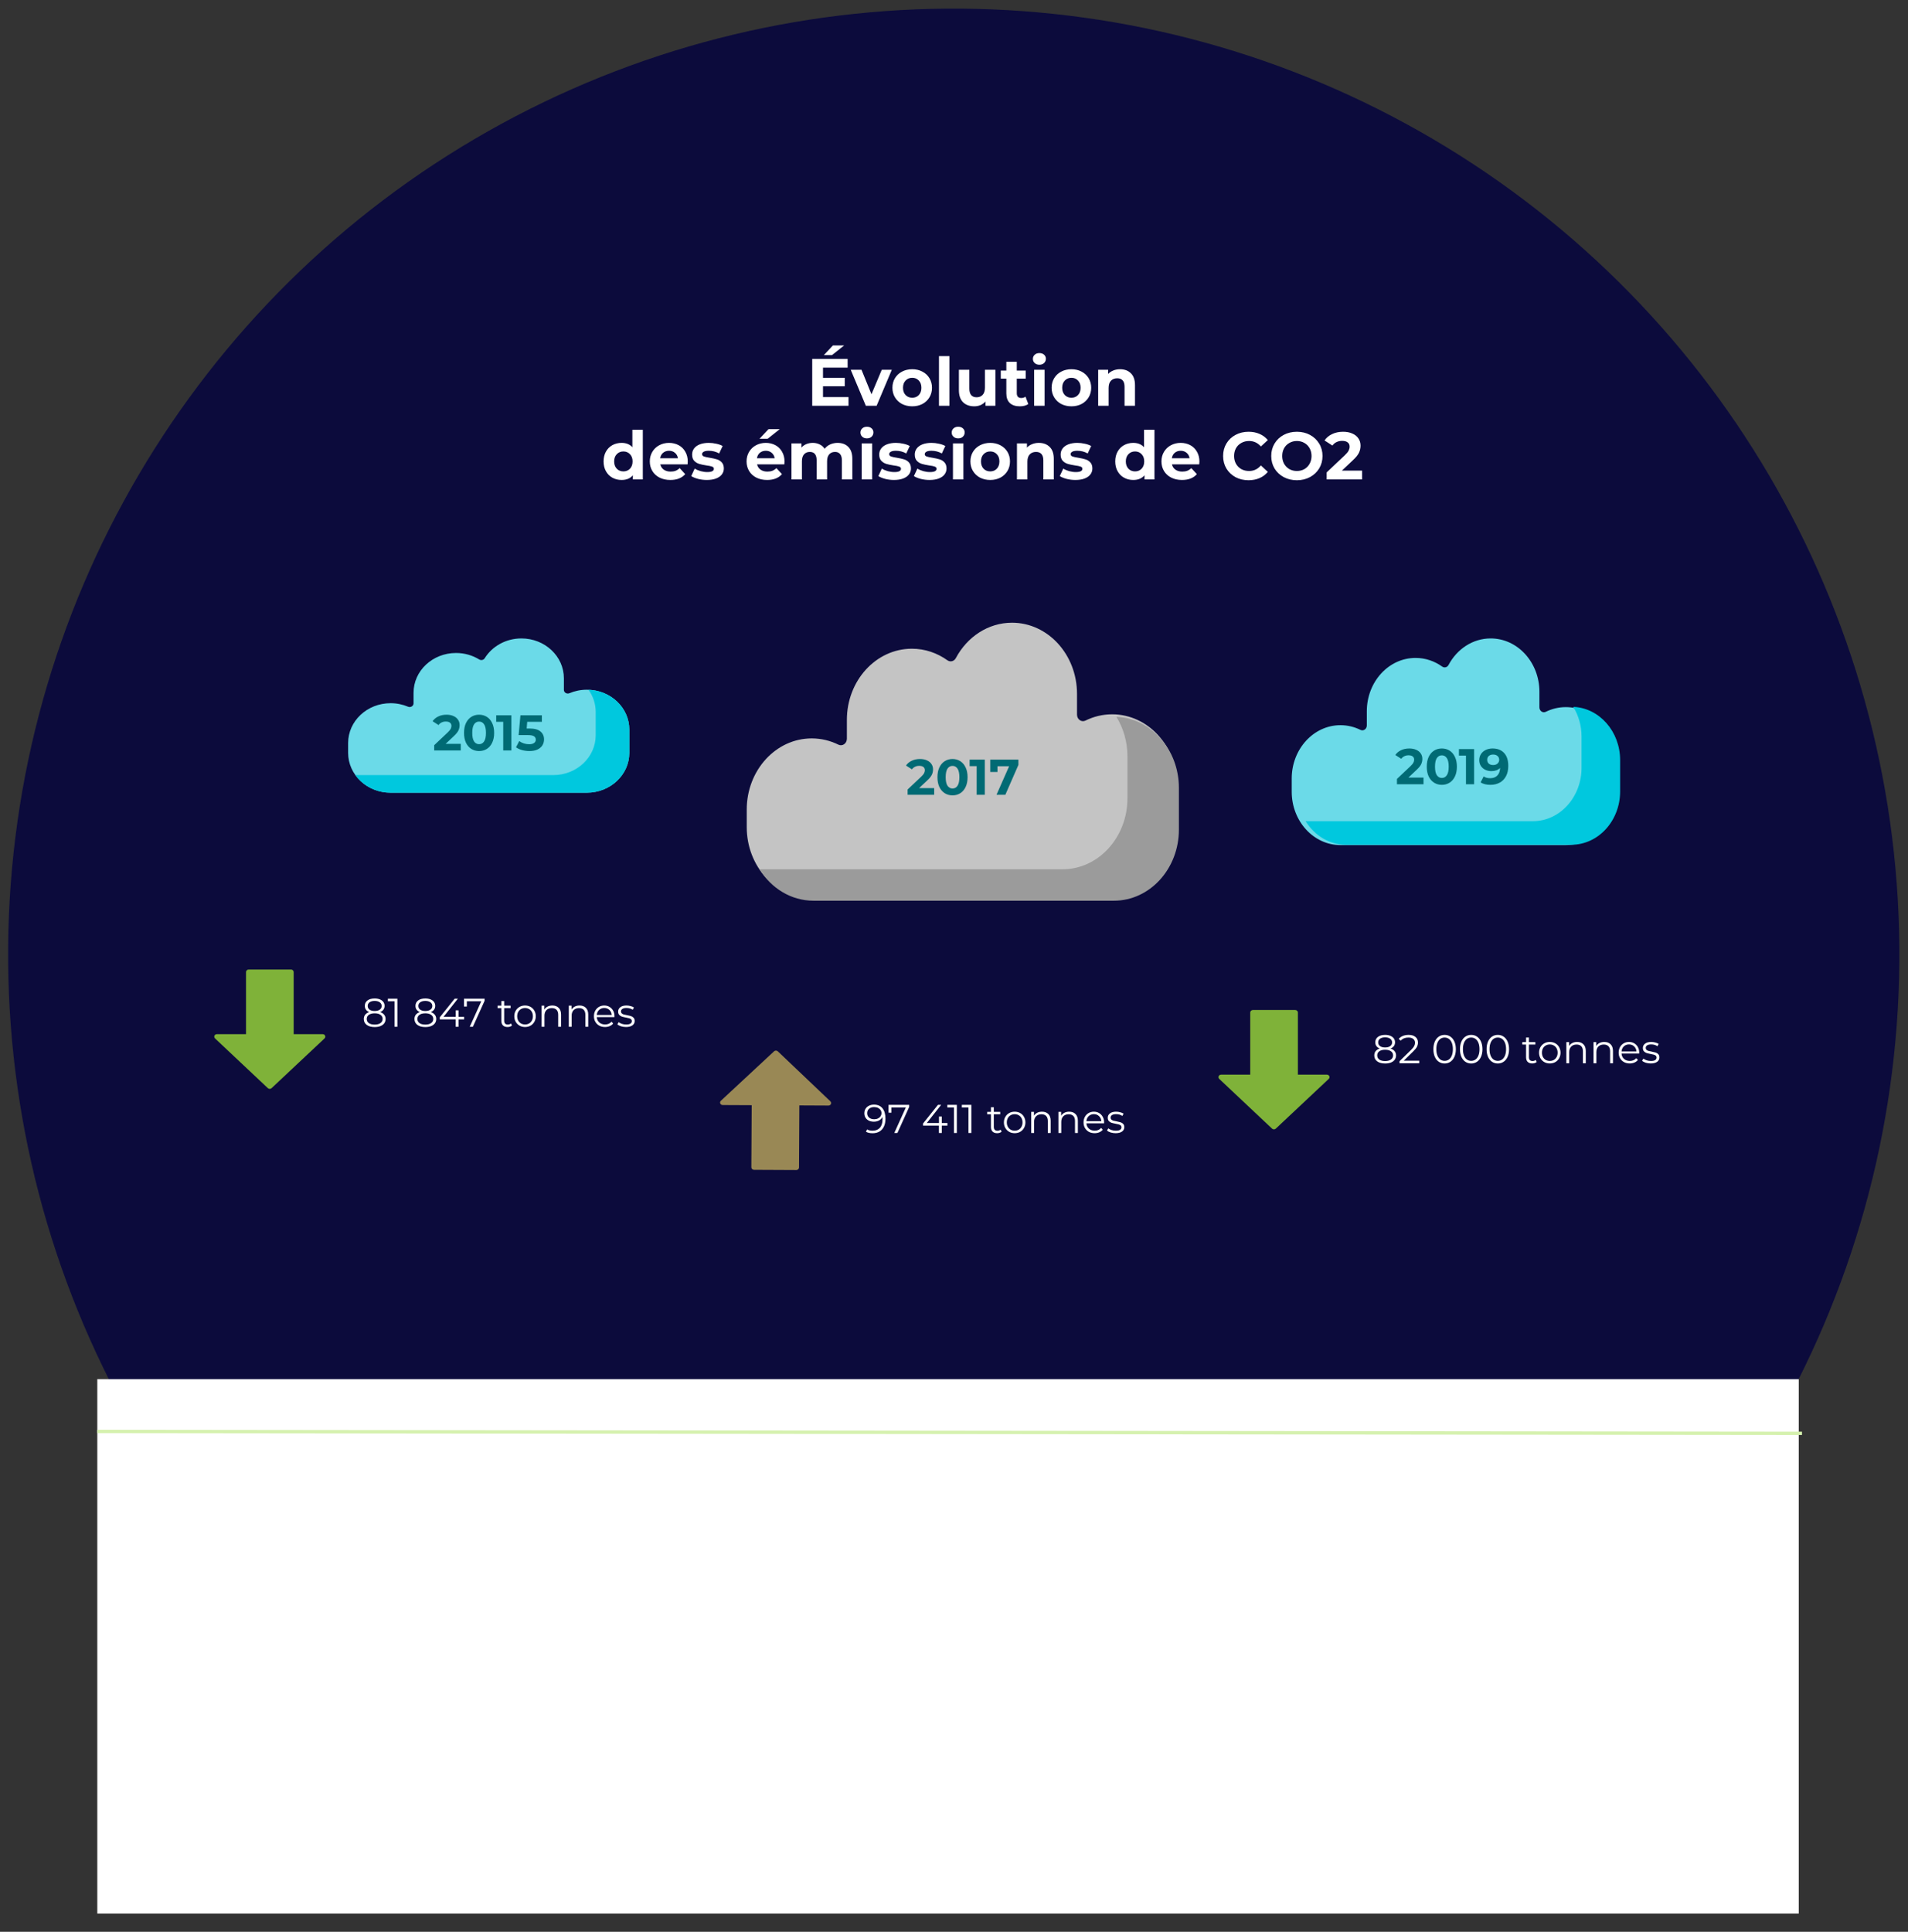 <svg width="570" height="577" viewBox="0 0 570 577" fill="none" xmlns="http://www.w3.org/2000/svg">
<rect x="0" y="0" width="570" height="577" fill="#333333" stroke="none"/>
<circle cx="284.923" cy="285.072" r="282.5" transform="rotate(-179.517 284.923 285.072)" fill="#0C0B3C"/>
<rect x="537.359" y="571.564" width="508.29" height="159.628" transform="rotate(-180 537.359 571.564)" fill="white"/>
<line x1="538.332" y1="428.126" x2="29.052" y2="427.559" stroke="#D5F1AE"/>
<path d="M467.761 211.208C465.632 211.208 463.611 211.711 461.788 212.611C460.897 213.051 459.889 212.352 459.889 211.282V206.637C459.889 197.83 453.369 190.69 445.325 190.69C439.952 190.69 435.261 193.878 432.738 198.619C432.348 199.349 431.486 199.563 430.84 199.1C428.554 197.465 425.823 196.514 422.889 196.514C414.845 196.514 408.324 203.654 408.324 212.46V216.679C408.324 217.749 407.316 218.447 406.425 218.008C404.603 217.108 402.582 216.605 400.453 216.605C392.408 216.605 385.888 223.745 385.888 232.552V236.473C385.888 245.28 392.408 252.42 400.453 252.42H467.761C475.805 252.42 482.326 245.281 482.326 236.473V227.155C482.326 218.348 475.805 211.208 467.761 211.208Z" fill="#6BDAE8"/>
<path d="M470 211.126C471.562 213.666 472.474 216.726 472.474 220.018V229.336C472.474 238.143 465.953 245.282 457.909 245.282H390.601C390.411 245.282 390.224 245.274 390.036 245.267C392.652 249.521 397.091 252.321 402.127 252.321H469.436C477.479 252.321 484 245.181 484 236.374V227.056C484 218.457 477.782 211.451 470 211.126Z" fill="#00C8DE"/>
<path d="M425.262 232.261V234.241H417.327V232.666L421.377 228.841C421.807 228.431 422.097 228.081 422.247 227.791C422.397 227.491 422.472 227.196 422.472 226.906C422.472 226.486 422.327 226.166 422.037 225.946C421.757 225.716 421.342 225.601 420.792 225.601C420.332 225.601 419.917 225.691 419.547 225.871C419.177 226.041 418.867 226.301 418.617 226.651L416.847 225.511C417.257 224.901 417.822 224.426 418.542 224.086C419.262 223.736 420.087 223.561 421.017 223.561C421.797 223.561 422.477 223.691 423.057 223.951C423.647 224.201 424.102 224.561 424.422 225.031C424.752 225.491 424.917 226.036 424.917 226.666C424.917 227.236 424.797 227.771 424.557 228.271C424.317 228.771 423.852 229.341 423.162 229.981L420.747 232.261H425.262ZM430.735 234.421C429.865 234.421 429.09 234.206 428.41 233.776C427.73 233.346 427.195 232.726 426.805 231.916C426.425 231.096 426.235 230.121 426.235 228.991C426.235 227.861 426.425 226.891 426.805 226.081C427.195 225.261 427.73 224.636 428.41 224.206C429.09 223.776 429.865 223.561 430.735 223.561C431.605 223.561 432.38 223.776 433.06 224.206C433.74 224.636 434.27 225.261 434.65 226.081C435.04 226.891 435.235 227.861 435.235 228.991C435.235 230.121 435.04 231.096 434.65 231.916C434.27 232.726 433.74 233.346 433.06 233.776C432.38 234.206 431.605 234.421 430.735 234.421ZM430.735 232.366C431.375 232.366 431.875 232.091 432.235 231.541C432.605 230.991 432.79 230.141 432.79 228.991C432.79 227.841 432.605 226.991 432.235 226.441C431.875 225.891 431.375 225.616 430.735 225.616C430.105 225.616 429.605 225.891 429.235 226.441C428.875 226.991 428.695 227.841 428.695 228.991C428.695 230.141 428.875 230.991 429.235 231.541C429.605 232.091 430.105 232.366 430.735 232.366ZM440.378 223.741V234.241H437.948V225.691H435.848V223.741H440.378ZM445.892 223.561C447.362 223.561 448.512 224.011 449.342 224.911C450.172 225.801 450.587 227.086 450.587 228.766C450.587 229.956 450.362 230.976 449.912 231.826C449.472 232.676 448.847 233.321 448.037 233.761C447.227 234.201 446.292 234.421 445.232 234.421C444.672 234.421 444.137 234.361 443.627 234.241C443.117 234.111 442.682 233.931 442.322 233.701L443.222 231.916C443.732 232.266 444.387 232.441 445.187 232.441C446.077 232.441 446.782 232.181 447.302 231.661C447.822 231.131 448.102 230.371 448.142 229.381C447.512 230.011 446.642 230.326 445.532 230.326C444.862 230.326 444.252 230.191 443.702 229.921C443.152 229.651 442.717 229.271 442.397 228.781C442.077 228.281 441.917 227.706 441.917 227.056C441.917 226.356 442.092 225.741 442.442 225.211C442.792 224.681 443.267 224.276 443.867 223.996C444.477 223.706 445.152 223.561 445.892 223.561ZM446.072 228.511C446.602 228.511 447.032 228.366 447.362 228.076C447.702 227.776 447.872 227.396 447.872 226.936C447.872 226.476 447.707 226.101 447.377 225.811C447.057 225.521 446.612 225.376 446.042 225.376C445.522 225.376 445.097 225.516 444.767 225.796C444.447 226.076 444.287 226.456 444.287 226.936C444.287 227.416 444.447 227.801 444.767 228.091C445.097 228.371 445.532 228.511 446.072 228.511Z" fill="#006A74"/>
<path d="M175.314 206.006C173.459 206.006 171.699 206.382 170.111 207.053C169.335 207.382 168.457 206.86 168.457 206.062V202.594C168.457 196.02 162.778 190.69 155.771 190.69C151.091 190.69 147.005 193.069 144.807 196.608C144.468 197.154 143.717 197.313 143.154 196.968C141.163 195.747 138.784 195.037 136.229 195.037C129.223 195.037 123.543 200.367 123.543 206.941V210.09C123.543 210.889 122.665 211.41 121.889 211.082C120.301 210.41 118.541 210.035 116.686 210.035C109.679 210.035 104 215.365 104 221.938V224.866C104 231.44 109.679 236.77 116.686 236.77H175.314C182.32 236.77 188 231.44 188 224.866V217.91C188 211.336 182.32 206.006 175.314 206.006Z" fill="#6BDAE8"/>
<path d="M175.806 206.019C177.166 207.915 177.961 210.199 177.961 212.656V219.612C177.961 226.186 172.281 231.516 165.274 231.516H106.647C106.482 231.516 106.318 231.51 106.155 231.504C108.433 234.68 112.299 236.77 116.686 236.77H175.314C182.32 236.77 188 231.44 188 224.866V217.91C188 211.491 182.584 206.261 175.806 206.019Z" fill="#00C8DE"/>
<path d="M137.651 222.174V224.154H129.716V222.579L133.766 218.754C134.196 218.344 134.486 217.994 134.636 217.704C134.786 217.404 134.861 217.109 134.861 216.819C134.861 216.399 134.716 216.079 134.426 215.859C134.146 215.629 133.731 215.514 133.181 215.514C132.721 215.514 132.306 215.604 131.936 215.784C131.566 215.954 131.256 216.214 131.006 216.564L129.236 215.424C129.646 214.814 130.211 214.339 130.931 213.999C131.651 213.649 132.476 213.474 133.406 213.474C134.186 213.474 134.866 213.604 135.446 213.864C136.036 214.114 136.491 214.474 136.811 214.944C137.141 215.404 137.306 215.949 137.306 216.579C137.306 217.149 137.186 217.684 136.946 218.184C136.706 218.684 136.241 219.254 135.551 219.894L133.136 222.174H137.651ZM143.124 224.334C142.254 224.334 141.479 224.119 140.799 223.689C140.119 223.259 139.584 222.639 139.194 221.829C138.814 221.009 138.624 220.034 138.624 218.904C138.624 217.774 138.814 216.804 139.194 215.994C139.584 215.174 140.119 214.549 140.799 214.119C141.479 213.689 142.254 213.474 143.124 213.474C143.994 213.474 144.769 213.689 145.449 214.119C146.129 214.549 146.659 215.174 147.039 215.994C147.429 216.804 147.624 217.774 147.624 218.904C147.624 220.034 147.429 221.009 147.039 221.829C146.659 222.639 146.129 223.259 145.449 223.689C144.769 224.119 143.994 224.334 143.124 224.334ZM143.124 222.279C143.764 222.279 144.264 222.004 144.624 221.454C144.994 220.904 145.179 220.054 145.179 218.904C145.179 217.754 144.994 216.904 144.624 216.354C144.264 215.804 143.764 215.529 143.124 215.529C142.494 215.529 141.994 215.804 141.624 216.354C141.264 216.904 141.084 217.754 141.084 218.904C141.084 220.054 141.264 220.904 141.624 221.454C141.994 222.004 142.494 222.279 143.124 222.279ZM152.767 213.654V224.154H150.337V215.604H148.237V213.654H152.767ZM158.191 217.599C159.671 217.599 160.761 217.894 161.461 218.484C162.171 219.074 162.526 219.864 162.526 220.854C162.526 221.494 162.366 222.079 162.046 222.609C161.726 223.129 161.236 223.549 160.576 223.869C159.926 224.179 159.121 224.334 158.161 224.334C157.421 224.334 156.691 224.239 155.971 224.049C155.261 223.849 154.656 223.569 154.156 223.209L155.116 221.349C155.516 221.649 155.976 221.884 156.496 222.054C157.016 222.214 157.551 222.294 158.101 222.294C158.711 222.294 159.191 222.174 159.541 221.934C159.891 221.694 160.066 221.359 160.066 220.929C160.066 220.479 159.881 220.139 159.511 219.909C159.151 219.679 158.521 219.564 157.621 219.564H154.936L155.476 213.654H161.881V215.604H157.501L157.336 217.599H158.191Z" fill="#006A74"/>
<path d="M332.246 213.357C329.407 213.357 326.712 214.027 324.282 215.227C323.094 215.813 321.75 214.882 321.75 213.456V207.262C321.75 195.52 313.057 186 302.331 186C295.167 186 288.913 190.25 285.548 196.571C285.029 197.545 283.879 197.83 283.018 197.213C279.97 195.033 276.328 193.765 272.416 193.765C261.692 193.765 252.997 203.284 252.997 215.026V220.651C252.997 222.078 251.653 223.009 250.465 222.422C248.035 221.223 245.34 220.552 242.501 220.552C231.776 220.552 223.082 230.072 223.082 241.814V247.043C223.082 258.785 231.776 268.304 242.501 268.304H332.246C342.972 268.304 351.665 258.786 351.665 247.043V234.619C351.665 222.877 342.972 213.357 332.246 213.357Z" fill="#C4C4C4"/>
<path d="M333.521 214.107C335.604 217.494 336.82 221.573 336.82 225.963V238.387C336.82 250.13 328.125 259.649 317.4 259.649H227.656C227.403 259.649 227.153 259.638 226.902 259.629C230.39 265.301 236.308 269.034 243.023 269.034H332.769C343.493 269.034 352.188 259.514 352.188 247.772V235.347C352.188 223.881 343.897 214.54 333.521 214.107Z" fill="#9B9B9B"/>
<path d="M279.082 235.408V237.388H271.147V235.813L275.197 231.988C275.627 231.578 275.917 231.228 276.067 230.938C276.217 230.638 276.292 230.343 276.292 230.053C276.292 229.633 276.147 229.313 275.857 229.093C275.577 228.863 275.162 228.748 274.612 228.748C274.152 228.748 273.737 228.838 273.367 229.018C272.997 229.188 272.687 229.448 272.437 229.798L270.667 228.658C271.077 228.048 271.642 227.573 272.362 227.233C273.082 226.883 273.907 226.708 274.837 226.708C275.617 226.708 276.297 226.838 276.877 227.098C277.467 227.348 277.922 227.708 278.242 228.178C278.572 228.638 278.737 229.183 278.737 229.813C278.737 230.383 278.617 230.918 278.377 231.418C278.137 231.918 277.672 232.488 276.982 233.128L274.567 235.408H279.082ZM284.555 237.568C283.685 237.568 282.91 237.353 282.23 236.923C281.55 236.493 281.015 235.873 280.625 235.063C280.245 234.243 280.055 233.268 280.055 232.138C280.055 231.008 280.245 230.038 280.625 229.228C281.015 228.408 281.55 227.783 282.23 227.353C282.91 226.923 283.685 226.708 284.555 226.708C285.425 226.708 286.2 226.923 286.88 227.353C287.56 227.783 288.09 228.408 288.47 229.228C288.86 230.038 289.055 231.008 289.055 232.138C289.055 233.268 288.86 234.243 288.47 235.063C288.09 235.873 287.56 236.493 286.88 236.923C286.2 237.353 285.425 237.568 284.555 237.568ZM284.555 235.513C285.195 235.513 285.695 235.238 286.055 234.688C286.425 234.138 286.61 233.288 286.61 232.138C286.61 230.988 286.425 230.138 286.055 229.588C285.695 229.038 285.195 228.763 284.555 228.763C283.925 228.763 283.425 229.038 283.055 229.588C282.695 230.138 282.515 230.988 282.515 232.138C282.515 233.288 282.695 234.138 283.055 234.688C283.425 235.238 283.925 235.513 284.555 235.513ZM294.198 226.888V237.388H291.768V228.838H289.668V226.888H294.198ZM304.242 226.888V228.463L300.342 237.388H297.702L301.467 228.868H297.987V230.578H295.827V226.888H304.242Z" fill="#006A74"/>
<path d="M215.892 330.067L224.56 330.108L224.46 348.667C224.457 349.077 224.81 349.411 225.247 349.413L237.905 349.473C238.342 349.475 238.698 349.145 238.701 348.735L238.801 330.176L247.504 330.217C247.941 330.219 248.297 329.889 248.299 329.479C248.3 329.282 248.218 329.093 248.071 328.954L232.368 314.019C232.22 313.879 232.019 313.8 231.809 313.798C231.599 313.797 231.397 313.874 231.247 314.013L215.344 328.796C215.033 329.084 215.03 329.554 215.337 329.846C215.483 329.986 215.683 330.065 215.892 330.067Z" fill="#998855"/>
<path d="M396.403 320.983H387.735V302.423C387.735 302.013 387.381 301.681 386.944 301.681H374.285C373.848 301.681 373.494 302.013 373.494 302.423V320.983H364.791C364.354 320.983 364 321.316 364 321.726C364 321.922 364.083 322.11 364.231 322.25L380.015 337.109C380.163 337.249 380.365 337.328 380.575 337.328C380.785 337.328 380.986 337.25 381.135 337.111L396.959 322.251C397.268 321.961 397.269 321.491 396.96 321.201C396.812 321.062 396.612 320.984 396.403 320.983Z" fill="#7FB239"/>
<path d="M96.403 308.891H87.735V290.332C87.735 289.922 87.381 289.589 86.944 289.589H74.285C73.848 289.589 73.494 289.922 73.494 290.332V308.891H64.791C64.354 308.891 64 309.223 64 309.633C64 309.83 64.083 310.018 64.231 310.157L80.015 325.017C80.163 325.156 80.365 325.235 80.575 325.235C80.785 325.235 80.987 325.157 81.135 325.018L96.959 310.159C97.268 309.869 97.269 309.399 96.96 309.109C96.812 308.97 96.612 308.892 96.403 308.891Z" fill="#7FB239"/>
<path d="M415.415 313.179C415.943 313.355 416.347 313.619 416.627 313.971C416.915 314.323 417.059 314.747 417.059 315.243C417.059 315.731 416.927 316.159 416.663 316.527C416.399 316.887 416.019 317.167 415.523 317.367C415.035 317.559 414.459 317.655 413.795 317.655C412.787 317.655 411.995 317.439 411.419 317.007C410.843 316.575 410.555 315.987 410.555 315.243C410.555 314.739 410.691 314.315 410.963 313.971C411.243 313.619 411.647 313.355 412.175 313.179C411.743 313.011 411.415 312.771 411.191 312.459C410.967 312.139 410.855 311.763 410.855 311.331C410.855 310.651 411.119 310.111 411.647 309.711C412.183 309.311 412.899 309.111 413.795 309.111C414.387 309.111 414.903 309.203 415.343 309.387C415.791 309.563 416.139 309.819 416.387 310.155C416.635 310.491 416.759 310.883 416.759 311.331C416.759 311.763 416.643 312.139 416.411 312.459C416.179 312.771 415.847 313.011 415.415 313.179ZM411.719 311.355C411.719 311.819 411.903 312.187 412.271 312.459C412.639 312.731 413.147 312.867 413.795 312.867C414.443 312.867 414.951 312.731 415.319 312.459C415.695 312.187 415.883 311.823 415.883 311.367C415.883 310.895 415.691 310.523 415.307 310.251C414.931 309.979 414.427 309.843 413.795 309.843C413.155 309.843 412.647 309.979 412.271 310.251C411.903 310.523 411.719 310.891 411.719 311.355ZM413.795 316.923C414.539 316.923 415.119 316.771 415.535 316.467C415.959 316.163 416.171 315.751 416.171 315.231C416.171 314.711 415.959 314.303 415.535 314.007C415.119 313.703 414.539 313.551 413.795 313.551C413.059 313.551 412.479 313.703 412.055 314.007C411.639 314.303 411.431 314.711 411.431 315.231C411.431 315.759 411.639 316.175 412.055 316.479C412.471 316.775 413.051 316.923 413.795 316.923ZM423.992 316.815V317.583H418.1V316.971L421.592 313.551C422.032 313.119 422.328 312.747 422.48 312.435C422.64 312.115 422.72 311.795 422.72 311.475C422.72 310.979 422.548 310.595 422.204 310.323C421.868 310.043 421.384 309.903 420.752 309.903C419.768 309.903 419.004 310.215 418.46 310.839L417.848 310.311C418.176 309.927 418.592 309.631 419.096 309.423C419.608 309.215 420.184 309.111 420.824 309.111C421.68 309.111 422.356 309.315 422.852 309.723C423.356 310.123 423.608 310.675 423.608 311.379C423.608 311.811 423.512 312.227 423.32 312.627C423.128 313.027 422.764 313.487 422.228 314.007L419.372 316.815H423.992ZM431.565 317.655C430.917 317.655 430.337 317.483 429.825 317.139C429.321 316.795 428.925 316.303 428.637 315.663C428.357 315.015 428.217 314.255 428.217 313.383C428.217 312.511 428.357 311.755 428.637 311.115C428.925 310.467 429.321 309.971 429.825 309.627C430.337 309.283 430.917 309.111 431.565 309.111C432.213 309.111 432.789 309.283 433.293 309.627C433.805 309.971 434.205 310.467 434.493 311.115C434.781 311.755 434.925 312.511 434.925 313.383C434.925 314.255 434.781 315.015 434.493 315.663C434.205 316.303 433.805 316.795 433.293 317.139C432.789 317.483 432.213 317.655 431.565 317.655ZM431.565 316.863C432.053 316.863 432.481 316.727 432.849 316.455C433.225 316.183 433.517 315.787 433.725 315.267C433.933 314.747 434.037 314.119 434.037 313.383C434.037 312.647 433.933 312.019 433.725 311.499C433.517 310.979 433.225 310.583 432.849 310.311C432.481 310.039 432.053 309.903 431.565 309.903C431.077 309.903 430.645 310.039 430.269 310.311C429.901 310.583 429.613 310.979 429.405 311.499C429.197 312.019 429.093 312.647 429.093 313.383C429.093 314.119 429.197 314.747 429.405 315.267C429.613 315.787 429.901 316.183 430.269 316.455C430.645 316.727 431.077 316.863 431.565 316.863ZM439.51 317.655C438.862 317.655 438.282 317.483 437.77 317.139C437.266 316.795 436.87 316.303 436.582 315.663C436.302 315.015 436.162 314.255 436.162 313.383C436.162 312.511 436.302 311.755 436.582 311.115C436.87 310.467 437.266 309.971 437.77 309.627C438.282 309.283 438.862 309.111 439.51 309.111C440.158 309.111 440.734 309.283 441.238 309.627C441.75 309.971 442.15 310.467 442.438 311.115C442.726 311.755 442.87 312.511 442.87 313.383C442.87 314.255 442.726 315.015 442.438 315.663C442.15 316.303 441.75 316.795 441.238 317.139C440.734 317.483 440.158 317.655 439.51 317.655ZM439.51 316.863C439.998 316.863 440.426 316.727 440.794 316.455C441.17 316.183 441.462 315.787 441.67 315.267C441.878 314.747 441.982 314.119 441.982 313.383C441.982 312.647 441.878 312.019 441.67 311.499C441.462 310.979 441.17 310.583 440.794 310.311C440.426 310.039 439.998 309.903 439.51 309.903C439.022 309.903 438.59 310.039 438.214 310.311C437.846 310.583 437.558 310.979 437.35 311.499C437.142 312.019 437.038 312.647 437.038 313.383C437.038 314.119 437.142 314.747 437.35 315.267C437.558 315.787 437.846 316.183 438.214 316.455C438.59 316.727 439.022 316.863 439.51 316.863ZM447.455 317.655C446.807 317.655 446.227 317.483 445.715 317.139C445.211 316.795 444.815 316.303 444.527 315.663C444.247 315.015 444.107 314.255 444.107 313.383C444.107 312.511 444.247 311.755 444.527 311.115C444.815 310.467 445.211 309.971 445.715 309.627C446.227 309.283 446.807 309.111 447.455 309.111C448.103 309.111 448.679 309.283 449.183 309.627C449.695 309.971 450.095 310.467 450.383 311.115C450.671 311.755 450.815 312.511 450.815 313.383C450.815 314.255 450.671 315.015 450.383 315.663C450.095 316.303 449.695 316.795 449.183 317.139C448.679 317.483 448.103 317.655 447.455 317.655ZM447.455 316.863C447.943 316.863 448.371 316.727 448.739 316.455C449.115 316.183 449.407 315.787 449.615 315.267C449.823 314.747 449.927 314.119 449.927 313.383C449.927 312.647 449.823 312.019 449.615 311.499C449.407 310.979 449.115 310.583 448.739 310.311C448.371 310.039 447.943 309.903 447.455 309.903C446.967 309.903 446.535 310.039 446.159 310.311C445.791 310.583 445.503 310.979 445.295 311.499C445.087 312.019 444.983 312.647 444.983 313.383C444.983 314.119 445.087 314.747 445.295 315.267C445.503 315.787 445.791 316.183 446.159 316.455C446.535 316.727 446.967 316.863 447.455 316.863ZM459.081 317.199C458.921 317.343 458.721 317.455 458.481 317.535C458.249 317.607 458.005 317.643 457.749 317.643C457.157 317.643 456.701 317.483 456.381 317.163C456.061 316.843 455.901 316.391 455.901 315.807V311.991H454.773V311.271H455.901V309.891H456.753V311.271H458.673V311.991H456.753V315.759C456.753 316.135 456.845 316.423 457.029 316.623C457.221 316.815 457.493 316.911 457.845 316.911C458.021 316.911 458.189 316.883 458.349 316.827C458.517 316.771 458.661 316.691 458.781 316.587L459.081 317.199ZM462.99 317.643C462.382 317.643 461.834 317.507 461.346 317.235C460.858 316.955 460.474 316.571 460.194 316.083C459.914 315.595 459.774 315.043 459.774 314.427C459.774 313.811 459.914 313.259 460.194 312.771C460.474 312.283 460.858 311.903 461.346 311.631C461.834 311.359 462.382 311.223 462.99 311.223C463.598 311.223 464.146 311.359 464.634 311.631C465.122 311.903 465.502 312.283 465.774 312.771C466.054 313.259 466.194 313.811 466.194 314.427C466.194 315.043 466.054 315.595 465.774 316.083C465.502 316.571 465.122 316.955 464.634 317.235C464.146 317.507 463.598 317.643 462.99 317.643ZM462.99 316.887C463.438 316.887 463.838 316.787 464.19 316.587C464.55 316.379 464.83 316.087 465.03 315.711C465.23 315.335 465.33 314.907 465.33 314.427C465.33 313.947 465.23 313.519 465.03 313.143C464.83 312.767 464.55 312.479 464.19 312.279C463.838 312.071 463.438 311.967 462.99 311.967C462.542 311.967 462.138 312.071 461.778 312.279C461.426 312.479 461.146 312.767 460.938 313.143C460.738 313.519 460.638 313.947 460.638 314.427C460.638 314.907 460.738 315.335 460.938 315.711C461.146 316.087 461.426 316.379 461.778 316.587C462.138 316.787 462.542 316.887 462.99 316.887ZM471.149 311.223C471.941 311.223 472.569 311.455 473.033 311.919C473.505 312.375 473.741 313.043 473.741 313.923V317.583H472.889V314.007C472.889 313.351 472.725 312.851 472.397 312.507C472.069 312.163 471.601 311.991 470.993 311.991C470.313 311.991 469.773 312.195 469.373 312.603C468.981 313.003 468.785 313.559 468.785 314.271V317.583H467.933V311.271H468.749V312.435C468.981 312.051 469.301 311.755 469.709 311.547C470.125 311.331 470.605 311.223 471.149 311.223ZM479.27 311.223C480.062 311.223 480.69 311.455 481.154 311.919C481.626 312.375 481.862 313.043 481.862 313.923V317.583H481.01V314.007C481.01 313.351 480.846 312.851 480.518 312.507C480.19 312.163 479.722 311.991 479.114 311.991C478.434 311.991 477.894 312.195 477.494 312.603C477.102 313.003 476.906 313.559 476.906 314.271V317.583H476.054V311.271H476.87V312.435C477.102 312.051 477.422 311.755 477.83 311.547C478.246 311.331 478.726 311.223 479.27 311.223ZM489.695 314.691H484.415C484.463 315.347 484.715 315.879 485.171 316.287C485.627 316.687 486.203 316.887 486.899 316.887C487.291 316.887 487.651 316.819 487.979 316.683C488.307 316.539 488.591 316.331 488.831 316.059L489.311 316.611C489.031 316.947 488.679 317.203 488.255 317.379C487.839 317.555 487.379 317.643 486.875 317.643C486.227 317.643 485.651 317.507 485.147 317.235C484.651 316.955 484.263 316.571 483.983 316.083C483.703 315.595 483.563 315.043 483.563 314.427C483.563 313.811 483.695 313.259 483.959 312.771C484.231 312.283 484.599 311.903 485.063 311.631C485.535 311.359 486.063 311.223 486.647 311.223C487.231 311.223 487.755 311.359 488.219 311.631C488.683 311.903 489.047 312.283 489.311 312.771C489.575 313.251 489.707 313.803 489.707 314.427L489.695 314.691ZM486.647 311.955C486.039 311.955 485.527 312.151 485.111 312.543C484.703 312.927 484.471 313.431 484.415 314.055H488.891C488.835 313.431 488.599 312.927 488.183 312.543C487.775 312.151 487.263 311.955 486.647 311.955ZM493.133 317.643C492.621 317.643 492.129 317.571 491.657 317.427C491.193 317.275 490.829 317.087 490.565 316.863L490.949 316.191C491.213 316.399 491.545 316.571 491.945 316.707C492.345 316.835 492.761 316.899 493.193 316.899C493.769 316.899 494.193 316.811 494.465 316.635C494.745 316.451 494.885 316.195 494.885 315.867C494.885 315.635 494.809 315.455 494.657 315.327C494.505 315.191 494.313 315.091 494.081 315.027C493.849 314.955 493.541 314.887 493.157 314.823C492.645 314.727 492.233 314.631 491.921 314.535C491.609 314.431 491.341 314.259 491.117 314.019C490.901 313.779 490.793 313.447 490.793 313.023C490.793 312.495 491.013 312.063 491.453 311.727C491.893 311.391 492.505 311.223 493.289 311.223C493.697 311.223 494.105 311.279 494.513 311.391C494.921 311.495 495.257 311.635 495.521 311.811L495.149 312.495C494.629 312.135 494.009 311.955 493.289 311.955C492.745 311.955 492.333 312.051 492.053 312.243C491.781 312.435 491.645 312.687 491.645 312.999C491.645 313.239 491.721 313.431 491.873 313.575C492.033 313.719 492.229 313.827 492.461 313.899C492.693 313.963 493.013 314.031 493.421 314.103C493.925 314.199 494.329 314.295 494.633 314.391C494.937 314.487 495.197 314.651 495.413 314.883C495.629 315.115 495.737 315.435 495.737 315.843C495.737 316.395 495.505 316.835 495.041 317.163C494.585 317.483 493.949 317.643 493.133 317.643Z" fill="white"/>
<path d="M261.081 329.94C262.193 329.94 263.045 330.308 263.637 331.044C264.229 331.772 264.525 332.804 264.525 334.14C264.525 335.076 264.365 335.868 264.045 336.516C263.725 337.164 263.277 337.656 262.701 337.992C262.125 338.32 261.453 338.484 260.685 338.484C259.853 338.484 259.189 338.332 258.693 338.028L259.041 337.332C259.441 337.596 259.985 337.728 260.673 337.728C261.601 337.728 262.329 337.436 262.857 336.852C263.385 336.26 263.649 335.404 263.649 334.284C263.649 334.076 263.637 333.848 263.613 333.6C263.405 334.056 263.073 334.412 262.617 334.668C262.161 334.916 261.637 335.04 261.045 335.04C260.493 335.04 260.001 334.936 259.569 334.728C259.145 334.52 258.813 334.228 258.573 333.852C258.333 333.468 258.213 333.024 258.213 332.52C258.213 332.008 258.337 331.556 258.585 331.164C258.833 330.772 259.173 330.472 259.605 330.264C260.045 330.048 260.537 329.94 261.081 329.94ZM261.177 334.308C261.601 334.308 261.973 334.228 262.293 334.068C262.621 333.908 262.877 333.688 263.061 333.408C263.245 333.128 263.337 332.816 263.337 332.472C263.337 332.152 263.249 331.856 263.073 331.584C262.905 331.312 262.653 331.092 262.317 330.924C261.981 330.756 261.581 330.672 261.117 330.672C260.509 330.672 260.013 330.84 259.629 331.176C259.253 331.504 259.065 331.944 259.065 332.496C259.065 333.048 259.253 333.488 259.629 333.816C260.013 334.144 260.529 334.308 261.177 334.308ZM271.612 330.012V330.624L268.096 338.412H267.16L270.616 330.78H266.296V332.352H265.444V330.012H271.612ZM283.031 336.204H281.351V338.412H280.487V336.204H275.747V335.58L280.199 330.012H281.159L276.863 335.436H280.511V333.492H281.351V335.436H283.031V336.204ZM285.848 330.012V338.412H284.984V330.78H283.004V330.012H285.848ZM290.183 330.012V338.412H289.319V330.78H287.339V330.012H290.183ZM299.22 338.028C299.06 338.172 298.86 338.284 298.62 338.364C298.388 338.436 298.144 338.472 297.888 338.472C297.296 338.472 296.84 338.312 296.52 337.992C296.2 337.672 296.04 337.22 296.04 336.636V332.82H294.912V332.1H296.04V330.72H296.892V332.1H298.812V332.82H296.892V336.588C296.892 336.964 296.984 337.252 297.168 337.452C297.36 337.644 297.632 337.74 297.984 337.74C298.16 337.74 298.328 337.712 298.488 337.656C298.656 337.6 298.8 337.52 298.92 337.416L299.22 338.028ZM303.128 338.472C302.52 338.472 301.972 338.336 301.484 338.064C300.996 337.784 300.612 337.4 300.332 336.912C300.052 336.424 299.912 335.872 299.912 335.256C299.912 334.64 300.052 334.088 300.332 333.6C300.612 333.112 300.996 332.732 301.484 332.46C301.972 332.188 302.52 332.052 303.128 332.052C303.736 332.052 304.284 332.188 304.772 332.46C305.26 332.732 305.64 333.112 305.912 333.6C306.192 334.088 306.332 334.64 306.332 335.256C306.332 335.872 306.192 336.424 305.912 336.912C305.64 337.4 305.26 337.784 304.772 338.064C304.284 338.336 303.736 338.472 303.128 338.472ZM303.128 337.716C303.576 337.716 303.976 337.616 304.328 337.416C304.688 337.208 304.968 336.916 305.168 336.54C305.368 336.164 305.468 335.736 305.468 335.256C305.468 334.776 305.368 334.348 305.168 333.972C304.968 333.596 304.688 333.308 304.328 333.108C303.976 332.9 303.576 332.796 303.128 332.796C302.68 332.796 302.276 332.9 301.916 333.108C301.564 333.308 301.284 333.596 301.076 333.972C300.876 334.348 300.776 334.776 300.776 335.256C300.776 335.736 300.876 336.164 301.076 336.54C301.284 336.916 301.564 337.208 301.916 337.416C302.276 337.616 302.68 337.716 303.128 337.716ZM311.288 332.052C312.08 332.052 312.708 332.284 313.172 332.748C313.644 333.204 313.88 333.872 313.88 334.752V338.412H313.028V334.836C313.028 334.18 312.864 333.68 312.536 333.336C312.208 332.992 311.74 332.82 311.132 332.82C310.452 332.82 309.912 333.024 309.512 333.432C309.12 333.832 308.924 334.388 308.924 335.1V338.412H308.072V332.1H308.888V333.264C309.12 332.88 309.44 332.584 309.848 332.376C310.264 332.16 310.744 332.052 311.288 332.052ZM319.409 332.052C320.201 332.052 320.829 332.284 321.293 332.748C321.765 333.204 322.001 333.872 322.001 334.752V338.412H321.149V334.836C321.149 334.18 320.985 333.68 320.657 333.336C320.329 332.992 319.861 332.82 319.253 332.82C318.573 332.82 318.033 333.024 317.633 333.432C317.241 333.832 317.045 334.388 317.045 335.1V338.412H316.193V332.1H317.009V333.264C317.241 332.88 317.561 332.584 317.969 332.376C318.385 332.16 318.865 332.052 319.409 332.052ZM329.833 335.52H324.553C324.601 336.176 324.853 336.708 325.309 337.116C325.765 337.516 326.341 337.716 327.037 337.716C327.429 337.716 327.789 337.648 328.117 337.512C328.445 337.368 328.729 337.16 328.969 336.888L329.449 337.44C329.169 337.776 328.817 338.032 328.393 338.208C327.977 338.384 327.517 338.472 327.013 338.472C326.365 338.472 325.789 338.336 325.285 338.064C324.789 337.784 324.401 337.4 324.121 336.912C323.841 336.424 323.701 335.872 323.701 335.256C323.701 334.64 323.833 334.088 324.097 333.6C324.369 333.112 324.737 332.732 325.201 332.46C325.673 332.188 326.201 332.052 326.785 332.052C327.369 332.052 327.893 332.188 328.357 332.46C328.821 332.732 329.185 333.112 329.449 333.6C329.713 334.08 329.845 334.632 329.845 335.256L329.833 335.52ZM326.785 332.784C326.177 332.784 325.665 332.98 325.249 333.372C324.841 333.756 324.609 334.26 324.553 334.884H329.029C328.973 334.26 328.737 333.756 328.321 333.372C327.913 332.98 327.401 332.784 326.785 332.784ZM333.272 338.472C332.76 338.472 332.268 338.4 331.796 338.256C331.332 338.104 330.968 337.916 330.704 337.692L331.088 337.02C331.352 337.228 331.684 337.4 332.084 337.536C332.484 337.664 332.9 337.728 333.332 337.728C333.908 337.728 334.332 337.64 334.604 337.464C334.884 337.28 335.024 337.024 335.024 336.696C335.024 336.464 334.948 336.284 334.796 336.156C334.644 336.02 334.452 335.92 334.22 335.856C333.988 335.784 333.68 335.716 333.296 335.652C332.784 335.556 332.372 335.46 332.06 335.364C331.748 335.26 331.48 335.088 331.256 334.848C331.04 334.608 330.932 334.276 330.932 333.852C330.932 333.324 331.152 332.892 331.592 332.556C332.032 332.22 332.644 332.052 333.428 332.052C333.836 332.052 334.244 332.108 334.652 332.22C335.06 332.324 335.396 332.464 335.66 332.64L335.288 333.324C334.768 332.964 334.148 332.784 333.428 332.784C332.884 332.784 332.472 332.88 332.192 333.072C331.92 333.264 331.784 333.516 331.784 333.828C331.784 334.068 331.86 334.26 332.012 334.404C332.172 334.548 332.368 334.656 332.6 334.728C332.832 334.792 333.152 334.86 333.56 334.932C334.064 335.028 334.468 335.124 334.772 335.22C335.076 335.316 335.336 335.48 335.552 335.712C335.768 335.944 335.876 336.264 335.876 336.672C335.876 337.224 335.644 337.664 335.18 337.992C334.724 338.312 334.088 338.472 333.272 338.472Z" fill="white"/>
<path d="M113.548 302.293C114.076 302.469 114.48 302.733 114.76 303.085C115.048 303.437 115.192 303.861 115.192 304.357C115.192 304.845 115.06 305.273 114.796 305.641C114.532 306.001 114.152 306.281 113.656 306.481C113.168 306.673 112.592 306.769 111.928 306.769C110.92 306.769 110.128 306.553 109.552 306.121C108.976 305.689 108.688 305.101 108.688 304.357C108.688 303.853 108.824 303.429 109.096 303.085C109.376 302.733 109.78 302.469 110.308 302.293C109.876 302.125 109.548 301.885 109.324 301.573C109.1 301.253 108.988 300.877 108.988 300.445C108.988 299.765 109.252 299.225 109.78 298.825C110.316 298.425 111.032 298.225 111.928 298.225C112.52 298.225 113.036 298.317 113.476 298.501C113.924 298.677 114.272 298.933 114.52 299.269C114.768 299.605 114.892 299.997 114.892 300.445C114.892 300.877 114.776 301.253 114.544 301.573C114.312 301.885 113.98 302.125 113.548 302.293ZM109.852 300.469C109.852 300.933 110.036 301.301 110.404 301.573C110.772 301.845 111.28 301.981 111.928 301.981C112.576 301.981 113.084 301.845 113.452 301.573C113.828 301.301 114.016 300.937 114.016 300.481C114.016 300.009 113.824 299.637 113.44 299.365C113.064 299.093 112.56 298.957 111.928 298.957C111.288 298.957 110.78 299.093 110.404 299.365C110.036 299.637 109.852 300.005 109.852 300.469ZM111.928 306.037C112.672 306.037 113.252 305.885 113.668 305.581C114.092 305.277 114.304 304.865 114.304 304.345C114.304 303.825 114.092 303.417 113.668 303.121C113.252 302.817 112.672 302.665 111.928 302.665C111.192 302.665 110.612 302.817 110.188 303.121C109.772 303.417 109.564 303.825 109.564 304.345C109.564 304.873 109.772 305.289 110.188 305.593C110.604 305.889 111.184 306.037 111.928 306.037ZM118.717 298.297V306.697H117.853V299.065H115.873V298.297H118.717ZM128.677 302.293C129.205 302.469 129.609 302.733 129.889 303.085C130.177 303.437 130.321 303.861 130.321 304.357C130.321 304.845 130.189 305.273 129.925 305.641C129.661 306.001 129.281 306.281 128.785 306.481C128.297 306.673 127.721 306.769 127.057 306.769C126.049 306.769 125.257 306.553 124.681 306.121C124.105 305.689 123.817 305.101 123.817 304.357C123.817 303.853 123.953 303.429 124.225 303.085C124.505 302.733 124.909 302.469 125.437 302.293C125.005 302.125 124.677 301.885 124.453 301.573C124.229 301.253 124.117 300.877 124.117 300.445C124.117 299.765 124.381 299.225 124.909 298.825C125.445 298.425 126.161 298.225 127.057 298.225C127.649 298.225 128.165 298.317 128.605 298.501C129.053 298.677 129.401 298.933 129.649 299.269C129.897 299.605 130.021 299.997 130.021 300.445C130.021 300.877 129.905 301.253 129.673 301.573C129.441 301.885 129.109 302.125 128.677 302.293ZM124.981 300.469C124.981 300.933 125.165 301.301 125.533 301.573C125.901 301.845 126.409 301.981 127.057 301.981C127.705 301.981 128.213 301.845 128.581 301.573C128.957 301.301 129.145 300.937 129.145 300.481C129.145 300.009 128.953 299.637 128.569 299.365C128.193 299.093 127.689 298.957 127.057 298.957C126.417 298.957 125.909 299.093 125.533 299.365C125.165 299.637 124.981 300.005 124.981 300.469ZM127.057 306.037C127.801 306.037 128.381 305.885 128.797 305.581C129.221 305.277 129.433 304.865 129.433 304.345C129.433 303.825 129.221 303.417 128.797 303.121C128.381 302.817 127.801 302.665 127.057 302.665C126.321 302.665 125.741 302.817 125.317 303.121C124.901 303.417 124.693 303.825 124.693 304.345C124.693 304.873 124.901 305.289 125.317 305.593C125.733 305.889 126.313 306.037 127.057 306.037ZM138.658 304.489H136.978V306.697H136.114V304.489H131.374V303.865L135.826 298.297H136.786L132.49 303.721H136.138V301.777H136.978V303.721H138.658V304.489ZM144.781 298.297V298.909L141.265 306.697H140.329L143.785 299.065H139.465V300.637H138.613V298.297H144.781ZM152.949 306.313C152.789 306.457 152.589 306.569 152.349 306.649C152.117 306.721 151.873 306.757 151.617 306.757C151.025 306.757 150.569 306.597 150.249 306.277C149.929 305.957 149.769 305.505 149.769 304.921V301.105H148.641V300.385H149.769V299.005H150.621V300.385H152.541V301.105H150.621V304.873C150.621 305.249 150.713 305.537 150.897 305.737C151.089 305.929 151.361 306.025 151.713 306.025C151.889 306.025 152.057 305.997 152.217 305.941C152.385 305.885 152.529 305.805 152.649 305.701L152.949 306.313ZM156.857 306.757C156.249 306.757 155.701 306.621 155.213 306.349C154.725 306.069 154.341 305.685 154.061 305.197C153.781 304.709 153.641 304.157 153.641 303.541C153.641 302.925 153.781 302.373 154.061 301.885C154.341 301.397 154.725 301.017 155.213 300.745C155.701 300.473 156.249 300.337 156.857 300.337C157.465 300.337 158.013 300.473 158.501 300.745C158.989 301.017 159.369 301.397 159.641 301.885C159.921 302.373 160.061 302.925 160.061 303.541C160.061 304.157 159.921 304.709 159.641 305.197C159.369 305.685 158.989 306.069 158.501 306.349C158.013 306.621 157.465 306.757 156.857 306.757ZM156.857 306.001C157.305 306.001 157.705 305.901 158.057 305.701C158.417 305.493 158.697 305.201 158.897 304.825C159.097 304.449 159.197 304.021 159.197 303.541C159.197 303.061 159.097 302.633 158.897 302.257C158.697 301.881 158.417 301.593 158.057 301.393C157.705 301.185 157.305 301.081 156.857 301.081C156.409 301.081 156.005 301.185 155.645 301.393C155.293 301.593 155.013 301.881 154.805 302.257C154.605 302.633 154.505 303.061 154.505 303.541C154.505 304.021 154.605 304.449 154.805 304.825C155.013 305.201 155.293 305.493 155.645 305.701C156.005 305.901 156.409 306.001 156.857 306.001ZM165.016 300.337C165.808 300.337 166.436 300.569 166.9 301.033C167.372 301.489 167.608 302.157 167.608 303.037V306.697H166.756V303.121C166.756 302.465 166.592 301.965 166.264 301.621C165.936 301.277 165.468 301.105 164.86 301.105C164.18 301.105 163.64 301.309 163.24 301.717C162.848 302.117 162.652 302.673 162.652 303.385V306.697H161.8V300.385H162.616V301.549C162.848 301.165 163.168 300.869 163.576 300.661C163.992 300.445 164.472 300.337 165.016 300.337ZM173.137 300.337C173.929 300.337 174.557 300.569 175.021 301.033C175.493 301.489 175.729 302.157 175.729 303.037V306.697H174.877V303.121C174.877 302.465 174.713 301.965 174.385 301.621C174.057 301.277 173.589 301.105 172.981 301.105C172.301 301.105 171.761 301.309 171.361 301.717C170.969 302.117 170.773 302.673 170.773 303.385V306.697H169.921V300.385H170.737V301.549C170.969 301.165 171.289 300.869 171.697 300.661C172.113 300.445 172.593 300.337 173.137 300.337ZM183.562 303.805H178.282C178.33 304.461 178.582 304.993 179.038 305.401C179.494 305.801 180.07 306.001 180.766 306.001C181.158 306.001 181.518 305.933 181.846 305.797C182.174 305.653 182.458 305.445 182.698 305.173L183.178 305.725C182.898 306.061 182.546 306.317 182.122 306.493C181.706 306.669 181.246 306.757 180.742 306.757C180.094 306.757 179.518 306.621 179.014 306.349C178.518 306.069 178.13 305.685 177.85 305.197C177.57 304.709 177.43 304.157 177.43 303.541C177.43 302.925 177.562 302.373 177.826 301.885C178.098 301.397 178.466 301.017 178.93 300.745C179.402 300.473 179.93 300.337 180.514 300.337C181.098 300.337 181.622 300.473 182.086 300.745C182.55 301.017 182.914 301.397 183.178 301.885C183.442 302.365 183.574 302.917 183.574 303.541L183.562 303.805ZM180.514 301.069C179.906 301.069 179.394 301.265 178.978 301.657C178.57 302.041 178.338 302.545 178.282 303.169H182.758C182.702 302.545 182.466 302.041 182.05 301.657C181.642 301.265 181.13 301.069 180.514 301.069ZM187 306.757C186.488 306.757 185.996 306.685 185.524 306.541C185.06 306.389 184.696 306.201 184.432 305.977L184.816 305.305C185.08 305.513 185.412 305.685 185.812 305.821C186.212 305.949 186.628 306.013 187.06 306.013C187.636 306.013 188.06 305.925 188.332 305.749C188.612 305.565 188.752 305.309 188.752 304.981C188.752 304.749 188.676 304.569 188.524 304.441C188.372 304.305 188.18 304.205 187.948 304.141C187.716 304.069 187.408 304.001 187.024 303.937C186.512 303.841 186.1 303.745 185.788 303.649C185.476 303.545 185.208 303.373 184.984 303.133C184.768 302.893 184.66 302.561 184.66 302.137C184.66 301.609 184.88 301.177 185.32 300.841C185.76 300.505 186.372 300.337 187.156 300.337C187.564 300.337 187.972 300.393 188.38 300.505C188.788 300.609 189.124 300.749 189.388 300.925L189.016 301.609C188.496 301.249 187.876 301.069 187.156 301.069C186.612 301.069 186.2 301.165 185.92 301.357C185.648 301.549 185.512 301.801 185.512 302.113C185.512 302.353 185.588 302.545 185.74 302.689C185.9 302.833 186.096 302.941 186.328 303.013C186.56 303.077 186.88 303.145 187.288 303.217C187.792 303.313 188.196 303.409 188.5 303.505C188.804 303.601 189.064 303.765 189.28 303.997C189.496 304.229 189.604 304.549 189.604 304.957C189.604 305.509 189.372 305.949 188.908 306.277C188.452 306.597 187.816 306.757 187 306.757Z" fill="white"/>
<path d="M253.484 118.602V121.202H242.644V107.202H253.224V109.802H245.864V112.842H252.364V115.362H245.864V118.602H253.484ZM248.824 103.182H252.184L248.564 106.062H246.124L248.824 103.182ZM266.424 110.442L261.884 121.202H258.664L254.144 110.442H257.364L260.344 117.762L263.424 110.442H266.424ZM272.524 121.362C271.391 121.362 270.371 121.128 269.464 120.662C268.571 120.182 267.871 119.522 267.364 118.682C266.858 117.842 266.604 116.888 266.604 115.822C266.604 114.755 266.858 113.802 267.364 112.962C267.871 112.122 268.571 111.468 269.464 111.002C270.371 110.522 271.391 110.282 272.524 110.282C273.658 110.282 274.671 110.522 275.564 111.002C276.458 111.468 277.158 112.122 277.664 112.962C278.171 113.802 278.424 114.755 278.424 115.822C278.424 116.888 278.171 117.842 277.664 118.682C277.158 119.522 276.458 120.182 275.564 120.662C274.671 121.128 273.658 121.362 272.524 121.362ZM272.524 118.802C273.324 118.802 273.978 118.535 274.484 118.002C275.004 117.455 275.264 116.728 275.264 115.822C275.264 114.915 275.004 114.195 274.484 113.662C273.978 113.115 273.324 112.842 272.524 112.842C271.724 112.842 271.064 113.115 270.544 113.662C270.024 114.195 269.764 114.915 269.764 115.822C269.764 116.728 270.024 117.455 270.544 118.002C271.064 118.535 271.724 118.802 272.524 118.802ZM280.51 106.362H283.63V121.202H280.51V106.362ZM297.365 110.442V121.202H294.405V119.922C293.992 120.388 293.499 120.748 292.925 121.002C292.352 121.242 291.732 121.362 291.065 121.362C289.652 121.362 288.532 120.955 287.705 120.142C286.879 119.328 286.465 118.122 286.465 116.522V110.442H289.585V116.062C289.585 117.795 290.312 118.662 291.765 118.662C292.512 118.662 293.112 118.422 293.565 117.942C294.019 117.448 294.245 116.722 294.245 115.762V110.442H297.365ZM307.196 120.682C306.889 120.908 306.509 121.082 306.056 121.202C305.616 121.308 305.149 121.362 304.656 121.362C303.376 121.362 302.383 121.035 301.676 120.382C300.983 119.728 300.636 118.768 300.636 117.502V113.082H298.976V110.682H300.636V108.062H303.756V110.682H306.436V113.082H303.756V117.462C303.756 117.915 303.869 118.268 304.096 118.522C304.336 118.762 304.669 118.882 305.096 118.882C305.589 118.882 306.009 118.748 306.356 118.482L307.196 120.682ZM308.947 110.442H312.067V121.202H308.947V110.442ZM310.507 108.942C309.934 108.942 309.467 108.775 309.107 108.442C308.747 108.108 308.567 107.695 308.567 107.202C308.567 106.708 308.747 106.295 309.107 105.962C309.467 105.628 309.934 105.462 310.507 105.462C311.081 105.462 311.547 105.622 311.907 105.942C312.267 106.262 312.447 106.662 312.447 107.142C312.447 107.662 312.267 108.095 311.907 108.442C311.547 108.775 311.081 108.942 310.507 108.942ZM320.083 121.362C318.95 121.362 317.93 121.128 317.023 120.662C316.13 120.182 315.43 119.522 314.923 118.682C314.416 117.842 314.163 116.888 314.163 115.822C314.163 114.755 314.416 113.802 314.923 112.962C315.43 112.122 316.13 111.468 317.023 111.002C317.93 110.522 318.95 110.282 320.083 110.282C321.216 110.282 322.23 110.522 323.123 111.002C324.016 111.468 324.716 112.122 325.223 112.962C325.73 113.802 325.983 114.755 325.983 115.822C325.983 116.888 325.73 117.842 325.223 118.682C324.716 119.522 324.016 120.182 323.123 120.662C322.23 121.128 321.216 121.362 320.083 121.362ZM320.083 118.802C320.883 118.802 321.536 118.535 322.043 118.002C322.563 117.455 322.823 116.728 322.823 115.822C322.823 114.915 322.563 114.195 322.043 113.662C321.536 113.115 320.883 112.842 320.083 112.842C319.283 112.842 318.623 113.115 318.103 113.662C317.583 114.195 317.323 114.915 317.323 115.822C317.323 116.728 317.583 117.455 318.103 118.002C318.623 118.535 319.283 118.802 320.083 118.802ZM334.608 110.282C335.942 110.282 337.015 110.682 337.828 111.482C338.655 112.282 339.068 113.468 339.068 115.042V121.202H335.948V115.522C335.948 114.668 335.762 114.035 335.388 113.622C335.015 113.195 334.475 112.982 333.768 112.982C332.982 112.982 332.355 113.228 331.888 113.722C331.422 114.202 331.188 114.922 331.188 115.882V121.202H328.068V110.442H331.048V111.702C331.462 111.248 331.975 110.902 332.588 110.662C333.202 110.408 333.875 110.282 334.608 110.282ZM192.036 128.362V143.202H189.056V141.962C188.283 142.895 187.163 143.362 185.696 143.362C184.683 143.362 183.763 143.135 182.936 142.682C182.123 142.228 181.483 141.582 181.016 140.742C180.55 139.902 180.316 138.928 180.316 137.822C180.316 136.715 180.55 135.742 181.016 134.902C181.483 134.062 182.123 133.415 182.936 132.962C183.763 132.508 184.683 132.282 185.696 132.282C187.07 132.282 188.143 132.715 188.916 133.582V128.362H192.036ZM186.236 140.802C187.023 140.802 187.676 140.535 188.196 140.002C188.716 139.455 188.976 138.728 188.976 137.822C188.976 136.915 188.716 136.195 188.196 135.662C187.676 135.115 187.023 134.842 186.236 134.842C185.436 134.842 184.776 135.115 184.256 135.662C183.736 136.195 183.476 136.915 183.476 137.822C183.476 138.728 183.736 139.455 184.256 140.002C184.776 140.535 185.436 140.802 186.236 140.802ZM205.464 137.862C205.464 137.902 205.444 138.182 205.404 138.702H197.264C197.411 139.368 197.757 139.895 198.304 140.282C198.851 140.668 199.531 140.862 200.344 140.862C200.904 140.862 201.397 140.782 201.824 140.622C202.264 140.448 202.671 140.182 203.044 139.822L204.704 141.622C203.691 142.782 202.211 143.362 200.264 143.362C199.051 143.362 197.977 143.128 197.044 142.662C196.111 142.182 195.391 141.522 194.884 140.682C194.377 139.842 194.124 138.888 194.124 137.822C194.124 136.768 194.371 135.822 194.864 134.982C195.371 134.128 196.057 133.468 196.924 133.002C197.804 132.522 198.784 132.282 199.864 132.282C200.917 132.282 201.871 132.508 202.724 132.962C203.577 133.415 204.244 134.068 204.724 134.922C205.217 135.762 205.464 136.742 205.464 137.862ZM199.884 134.642C199.177 134.642 198.584 134.842 198.104 135.242C197.624 135.642 197.331 136.188 197.224 136.882H202.524C202.417 136.202 202.124 135.662 201.644 135.262C201.164 134.848 200.577 134.642 199.884 134.642ZM211.161 143.362C210.268 143.362 209.394 143.255 208.541 143.042C207.688 142.815 207.008 142.535 206.501 142.202L207.541 139.962C208.021 140.268 208.601 140.522 209.281 140.722C209.961 140.908 210.628 141.002 211.281 141.002C212.601 141.002 213.261 140.675 213.261 140.022C213.261 139.715 213.081 139.495 212.721 139.362C212.361 139.228 211.808 139.115 211.061 139.022C210.181 138.888 209.454 138.735 208.881 138.562C208.308 138.388 207.808 138.082 207.381 137.642C206.968 137.202 206.761 136.575 206.761 135.762C206.761 135.082 206.954 134.482 207.341 133.962C207.741 133.428 208.314 133.015 209.061 132.722C209.821 132.428 210.714 132.282 211.741 132.282C212.501 132.282 213.254 132.368 214.001 132.542C214.761 132.702 215.388 132.928 215.881 133.222L214.841 135.442C213.894 134.908 212.861 134.642 211.741 134.642C211.074 134.642 210.574 134.735 210.241 134.922C209.908 135.108 209.741 135.348 209.741 135.642C209.741 135.975 209.921 136.208 210.281 136.342C210.641 136.475 211.214 136.602 212.001 136.722C212.881 136.868 213.601 137.028 214.161 137.202C214.721 137.362 215.208 137.662 215.621 138.102C216.034 138.542 216.241 139.155 216.241 139.942C216.241 140.608 216.041 141.202 215.641 141.722C215.241 142.242 214.654 142.648 213.881 142.942C213.121 143.222 212.214 143.362 211.161 143.362ZM234.37 137.862C234.37 137.902 234.35 138.182 234.31 138.702H226.17C226.317 139.368 226.663 139.895 227.21 140.282C227.757 140.668 228.437 140.862 229.25 140.862C229.81 140.862 230.303 140.782 230.73 140.622C231.17 140.448 231.577 140.182 231.95 139.822L233.61 141.622C232.597 142.782 231.117 143.362 229.17 143.362C227.957 143.362 226.883 143.128 225.95 142.662C225.017 142.182 224.297 141.522 223.79 140.682C223.283 139.842 223.03 138.888 223.03 137.822C223.03 136.768 223.277 135.822 223.77 134.982C224.277 134.128 224.963 133.468 225.83 133.002C226.71 132.522 227.69 132.282 228.77 132.282C229.823 132.282 230.777 132.508 231.63 132.962C232.483 133.415 233.15 134.068 233.63 134.922C234.123 135.762 234.37 136.742 234.37 137.862ZM228.79 134.642C228.083 134.642 227.49 134.842 227.01 135.242C226.53 135.642 226.237 136.188 226.13 136.882H231.43C231.323 136.202 231.03 135.662 230.55 135.262C230.07 134.848 229.483 134.642 228.79 134.642ZM229.59 128.182H232.95L229.33 131.062H226.89L229.59 128.182ZM250.227 132.282C251.574 132.282 252.641 132.682 253.427 133.482C254.227 134.268 254.627 135.455 254.627 137.042V143.202H251.507V137.522C251.507 136.668 251.327 136.035 250.967 135.622C250.621 135.195 250.121 134.982 249.467 134.982C248.734 134.982 248.154 135.222 247.727 135.702C247.301 136.168 247.087 136.868 247.087 137.802V143.202H243.967V137.522C243.967 135.828 243.287 134.982 241.927 134.982C241.207 134.982 240.634 135.222 240.207 135.702C239.781 136.168 239.567 136.868 239.567 137.802V143.202H236.447V132.442H239.427V133.682C239.827 133.228 240.314 132.882 240.887 132.642C241.474 132.402 242.114 132.282 242.807 132.282C243.567 132.282 244.254 132.435 244.867 132.742C245.481 133.035 245.974 133.468 246.347 134.042C246.787 133.482 247.341 133.048 248.007 132.742C248.687 132.435 249.427 132.282 250.227 132.282ZM257.424 132.442H260.544V143.202H257.424V132.442ZM258.984 130.942C258.411 130.942 257.944 130.775 257.584 130.442C257.224 130.108 257.044 129.695 257.044 129.202C257.044 128.708 257.224 128.295 257.584 127.962C257.944 127.628 258.411 127.462 258.984 127.462C259.557 127.462 260.024 127.622 260.384 127.942C260.744 128.262 260.924 128.662 260.924 129.142C260.924 129.662 260.744 130.095 260.384 130.442C260.024 130.775 259.557 130.942 258.984 130.942ZM267.06 143.362C266.166 143.362 265.293 143.255 264.44 143.042C263.586 142.815 262.906 142.535 262.4 142.202L263.44 139.962C263.92 140.268 264.5 140.522 265.18 140.722C265.86 140.908 266.526 141.002 267.18 141.002C268.5 141.002 269.16 140.675 269.16 140.022C269.16 139.715 268.98 139.495 268.62 139.362C268.26 139.228 267.706 139.115 266.96 139.022C266.08 138.888 265.353 138.735 264.78 138.562C264.206 138.388 263.706 138.082 263.28 137.642C262.866 137.202 262.66 136.575 262.66 135.762C262.66 135.082 262.853 134.482 263.24 133.962C263.64 133.428 264.213 133.015 264.96 132.722C265.72 132.428 266.613 132.282 267.64 132.282C268.4 132.282 269.153 132.368 269.9 132.542C270.66 132.702 271.286 132.928 271.78 133.222L270.74 135.442C269.793 134.908 268.76 134.642 267.64 134.642C266.973 134.642 266.473 134.735 266.14 134.922C265.806 135.108 265.64 135.348 265.64 135.642C265.64 135.975 265.82 136.208 266.18 136.342C266.54 136.475 267.113 136.602 267.9 136.722C268.78 136.868 269.5 137.028 270.06 137.202C270.62 137.362 271.106 137.662 271.52 138.102C271.933 138.542 272.14 139.155 272.14 139.942C272.14 140.608 271.94 141.202 271.54 141.722C271.14 142.242 270.553 142.648 269.78 142.942C269.02 143.222 268.113 143.362 267.06 143.362ZM277.685 143.362C276.791 143.362 275.918 143.255 275.065 143.042C274.211 142.815 273.531 142.535 273.025 142.202L274.065 139.962C274.545 140.268 275.125 140.522 275.805 140.722C276.485 140.908 277.151 141.002 277.805 141.002C279.125 141.002 279.785 140.675 279.785 140.022C279.785 139.715 279.605 139.495 279.245 139.362C278.885 139.228 278.331 139.115 277.585 139.022C276.705 138.888 275.978 138.735 275.405 138.562C274.831 138.388 274.331 138.082 273.905 137.642C273.491 137.202 273.285 136.575 273.285 135.762C273.285 135.082 273.478 134.482 273.865 133.962C274.265 133.428 274.838 133.015 275.585 132.722C276.345 132.428 277.238 132.282 278.265 132.282C279.025 132.282 279.778 132.368 280.525 132.542C281.285 132.702 281.911 132.928 282.405 133.222L281.365 135.442C280.418 134.908 279.385 134.642 278.265 134.642C277.598 134.642 277.098 134.735 276.765 134.922C276.431 135.108 276.265 135.348 276.265 135.642C276.265 135.975 276.445 136.208 276.805 136.342C277.165 136.475 277.738 136.602 278.525 136.722C279.405 136.868 280.125 137.028 280.685 137.202C281.245 137.362 281.731 137.662 282.145 138.102C282.558 138.542 282.765 139.155 282.765 139.942C282.765 140.608 282.565 141.202 282.165 141.722C281.765 142.242 281.178 142.648 280.405 142.942C279.645 143.222 278.738 143.362 277.685 143.362ZM284.69 132.442H287.81V143.202H284.69V132.442ZM286.25 130.942C285.676 130.942 285.21 130.775 284.85 130.442C284.49 130.108 284.31 129.695 284.31 129.202C284.31 128.708 284.49 128.295 284.85 127.962C285.21 127.628 285.676 127.462 286.25 127.462C286.823 127.462 287.29 127.622 287.65 127.942C288.01 128.262 288.19 128.662 288.19 129.142C288.19 129.662 288.01 130.095 287.65 130.442C287.29 130.775 286.823 130.942 286.25 130.942ZM295.825 143.362C294.692 143.362 293.672 143.128 292.765 142.662C291.872 142.182 291.172 141.522 290.665 140.682C290.158 139.842 289.905 138.888 289.905 137.822C289.905 136.755 290.158 135.802 290.665 134.962C291.172 134.122 291.872 133.468 292.765 133.002C293.672 132.522 294.692 132.282 295.825 132.282C296.958 132.282 297.972 132.522 298.865 133.002C299.758 133.468 300.458 134.122 300.965 134.962C301.472 135.802 301.725 136.755 301.725 137.822C301.725 138.888 301.472 139.842 300.965 140.682C300.458 141.522 299.758 142.182 298.865 142.662C297.972 143.128 296.958 143.362 295.825 143.362ZM295.825 140.802C296.625 140.802 297.278 140.535 297.785 140.002C298.305 139.455 298.565 138.728 298.565 137.822C298.565 136.915 298.305 136.195 297.785 135.662C297.278 135.115 296.625 134.842 295.825 134.842C295.025 134.842 294.365 135.115 293.845 135.662C293.325 136.195 293.065 136.915 293.065 137.822C293.065 138.728 293.325 139.455 293.845 140.002C294.365 140.535 295.025 140.802 295.825 140.802ZM310.351 132.282C311.684 132.282 312.757 132.682 313.571 133.482C314.397 134.282 314.811 135.468 314.811 137.042V143.202H311.691V137.522C311.691 136.668 311.504 136.035 311.131 135.622C310.757 135.195 310.217 134.982 309.511 134.982C308.724 134.982 308.097 135.228 307.631 135.722C307.164 136.202 306.931 136.922 306.931 137.882V143.202H303.811V132.442H306.791V133.702C307.204 133.248 307.717 132.902 308.331 132.662C308.944 132.408 309.617 132.282 310.351 132.282ZM321.259 143.362C320.365 143.362 319.492 143.255 318.639 143.042C317.785 142.815 317.105 142.535 316.599 142.202L317.639 139.962C318.119 140.268 318.699 140.522 319.379 140.722C320.059 140.908 320.725 141.002 321.379 141.002C322.699 141.002 323.359 140.675 323.359 140.022C323.359 139.715 323.179 139.495 322.819 139.362C322.459 139.228 321.905 139.115 321.159 139.022C320.279 138.888 319.552 138.735 318.979 138.562C318.405 138.388 317.905 138.082 317.479 137.642C317.065 137.202 316.859 136.575 316.859 135.762C316.859 135.082 317.052 134.482 317.439 133.962C317.839 133.428 318.412 133.015 319.159 132.722C319.919 132.428 320.812 132.282 321.839 132.282C322.599 132.282 323.352 132.368 324.099 132.542C324.859 132.702 325.485 132.928 325.979 133.222L324.939 135.442C323.992 134.908 322.959 134.642 321.839 134.642C321.172 134.642 320.672 134.735 320.339 134.922C320.005 135.108 319.839 135.348 319.839 135.642C319.839 135.975 320.019 136.208 320.379 136.342C320.739 136.475 321.312 136.602 322.099 136.722C322.979 136.868 323.699 137.028 324.259 137.202C324.819 137.362 325.305 137.662 325.719 138.102C326.132 138.542 326.339 139.155 326.339 139.942C326.339 140.608 326.139 141.202 325.739 141.722C325.339 142.242 324.752 142.648 323.979 142.942C323.219 143.222 322.312 143.362 321.259 143.362ZM344.888 128.362V143.202H341.908V141.962C341.134 142.895 340.014 143.362 338.548 143.362C337.534 143.362 336.614 143.135 335.788 142.682C334.974 142.228 334.334 141.582 333.868 140.742C333.401 139.902 333.168 138.928 333.168 137.822C333.168 136.715 333.401 135.742 333.868 134.902C334.334 134.062 334.974 133.415 335.788 132.962C336.614 132.508 337.534 132.282 338.548 132.282C339.921 132.282 340.994 132.715 341.768 133.582V128.362H344.888ZM339.088 140.802C339.874 140.802 340.528 140.535 341.048 140.002C341.568 139.455 341.828 138.728 341.828 137.822C341.828 136.915 341.568 136.195 341.048 135.662C340.528 135.115 339.874 134.842 339.088 134.842C338.288 134.842 337.628 135.115 337.108 135.662C336.588 136.195 336.328 136.915 336.328 137.822C336.328 138.728 336.588 139.455 337.108 140.002C337.628 140.535 338.288 140.802 339.088 140.802ZM358.315 137.862C358.315 137.902 358.295 138.182 358.255 138.702H350.115C350.262 139.368 350.609 139.895 351.155 140.282C351.702 140.668 352.382 140.862 353.195 140.862C353.755 140.862 354.249 140.782 354.675 140.622C355.115 140.448 355.522 140.182 355.895 139.822L357.555 141.622C356.542 142.782 355.062 143.362 353.115 143.362C351.902 143.362 350.829 143.128 349.895 142.662C348.962 142.182 348.242 141.522 347.735 140.682C347.229 139.842 346.975 138.888 346.975 137.822C346.975 136.768 347.222 135.822 347.715 134.982C348.222 134.128 348.909 133.468 349.775 133.002C350.655 132.522 351.635 132.282 352.715 132.282C353.769 132.282 354.722 132.508 355.575 132.962C356.429 133.415 357.095 134.068 357.575 134.922C358.069 135.762 358.315 136.742 358.315 137.862ZM352.735 134.642C352.029 134.642 351.435 134.842 350.955 135.242C350.475 135.642 350.182 136.188 350.075 136.882H355.375C355.269 136.202 354.975 135.662 354.495 135.262C354.015 134.848 353.429 134.642 352.735 134.642ZM372.977 143.442C371.55 143.442 370.257 143.135 369.097 142.522C367.95 141.895 367.043 141.035 366.377 139.942C365.723 138.835 365.397 137.588 365.397 136.202C365.397 134.815 365.723 133.575 366.377 132.482C367.043 131.375 367.95 130.515 369.097 129.902C370.257 129.275 371.557 128.962 372.997 128.962C374.21 128.962 375.303 129.175 376.277 129.602C377.263 130.028 378.09 130.642 378.757 131.442L376.677 133.362C375.73 132.268 374.557 131.722 373.157 131.722C372.29 131.722 371.517 131.915 370.837 132.302C370.157 132.675 369.623 133.202 369.237 133.882C368.863 134.562 368.677 135.335 368.677 136.202C368.677 137.068 368.863 137.842 369.237 138.522C369.623 139.202 370.157 139.735 370.837 140.122C371.517 140.495 372.29 140.682 373.157 140.682C374.557 140.682 375.73 140.128 376.677 139.022L378.757 140.942C378.09 141.755 377.263 142.375 376.277 142.802C375.29 143.228 374.19 143.442 372.977 143.442ZM387.432 143.442C385.978 143.442 384.665 143.128 383.492 142.502C382.332 141.875 381.418 141.015 380.752 139.922C380.098 138.815 379.772 137.575 379.772 136.202C379.772 134.828 380.098 133.595 380.752 132.502C381.418 131.395 382.332 130.528 383.492 129.902C384.665 129.275 385.978 128.962 387.432 128.962C388.885 128.962 390.192 129.275 391.352 129.902C392.512 130.528 393.425 131.395 394.092 132.502C394.758 133.595 395.092 134.828 395.092 136.202C395.092 137.575 394.758 138.815 394.092 139.922C393.425 141.015 392.512 141.875 391.352 142.502C390.192 143.128 388.885 143.442 387.432 143.442ZM387.432 140.682C388.258 140.682 389.005 140.495 389.672 140.122C390.338 139.735 390.858 139.202 391.232 138.522C391.618 137.842 391.812 137.068 391.812 136.202C391.812 135.335 391.618 134.562 391.232 133.882C390.858 133.202 390.338 132.675 389.672 132.302C389.005 131.915 388.258 131.722 387.432 131.722C386.605 131.722 385.858 131.915 385.192 132.302C384.525 132.675 383.998 133.202 383.612 133.882C383.238 134.562 383.052 135.335 383.052 136.202C383.052 137.068 383.238 137.842 383.612 138.522C383.998 139.202 384.525 139.735 385.192 140.122C385.858 140.495 386.605 140.682 387.432 140.682ZM406.911 140.562V143.202H396.331V141.102L401.731 136.002C402.305 135.455 402.691 134.988 402.891 134.602C403.091 134.202 403.191 133.808 403.191 133.422C403.191 132.862 402.998 132.435 402.611 132.142C402.238 131.835 401.685 131.682 400.951 131.682C400.338 131.682 399.785 131.802 399.291 132.042C398.798 132.268 398.385 132.615 398.051 133.082L395.691 131.562C396.238 130.748 396.991 130.115 397.951 129.662C398.911 129.195 400.011 128.962 401.251 128.962C402.291 128.962 403.198 129.135 403.971 129.482C404.758 129.815 405.365 130.295 405.791 130.922C406.231 131.535 406.451 132.262 406.451 133.102C406.451 133.862 406.291 134.575 405.971 135.242C405.651 135.908 405.031 136.668 404.111 137.522L400.891 140.562H406.911Z" fill="white"/>
</svg>
